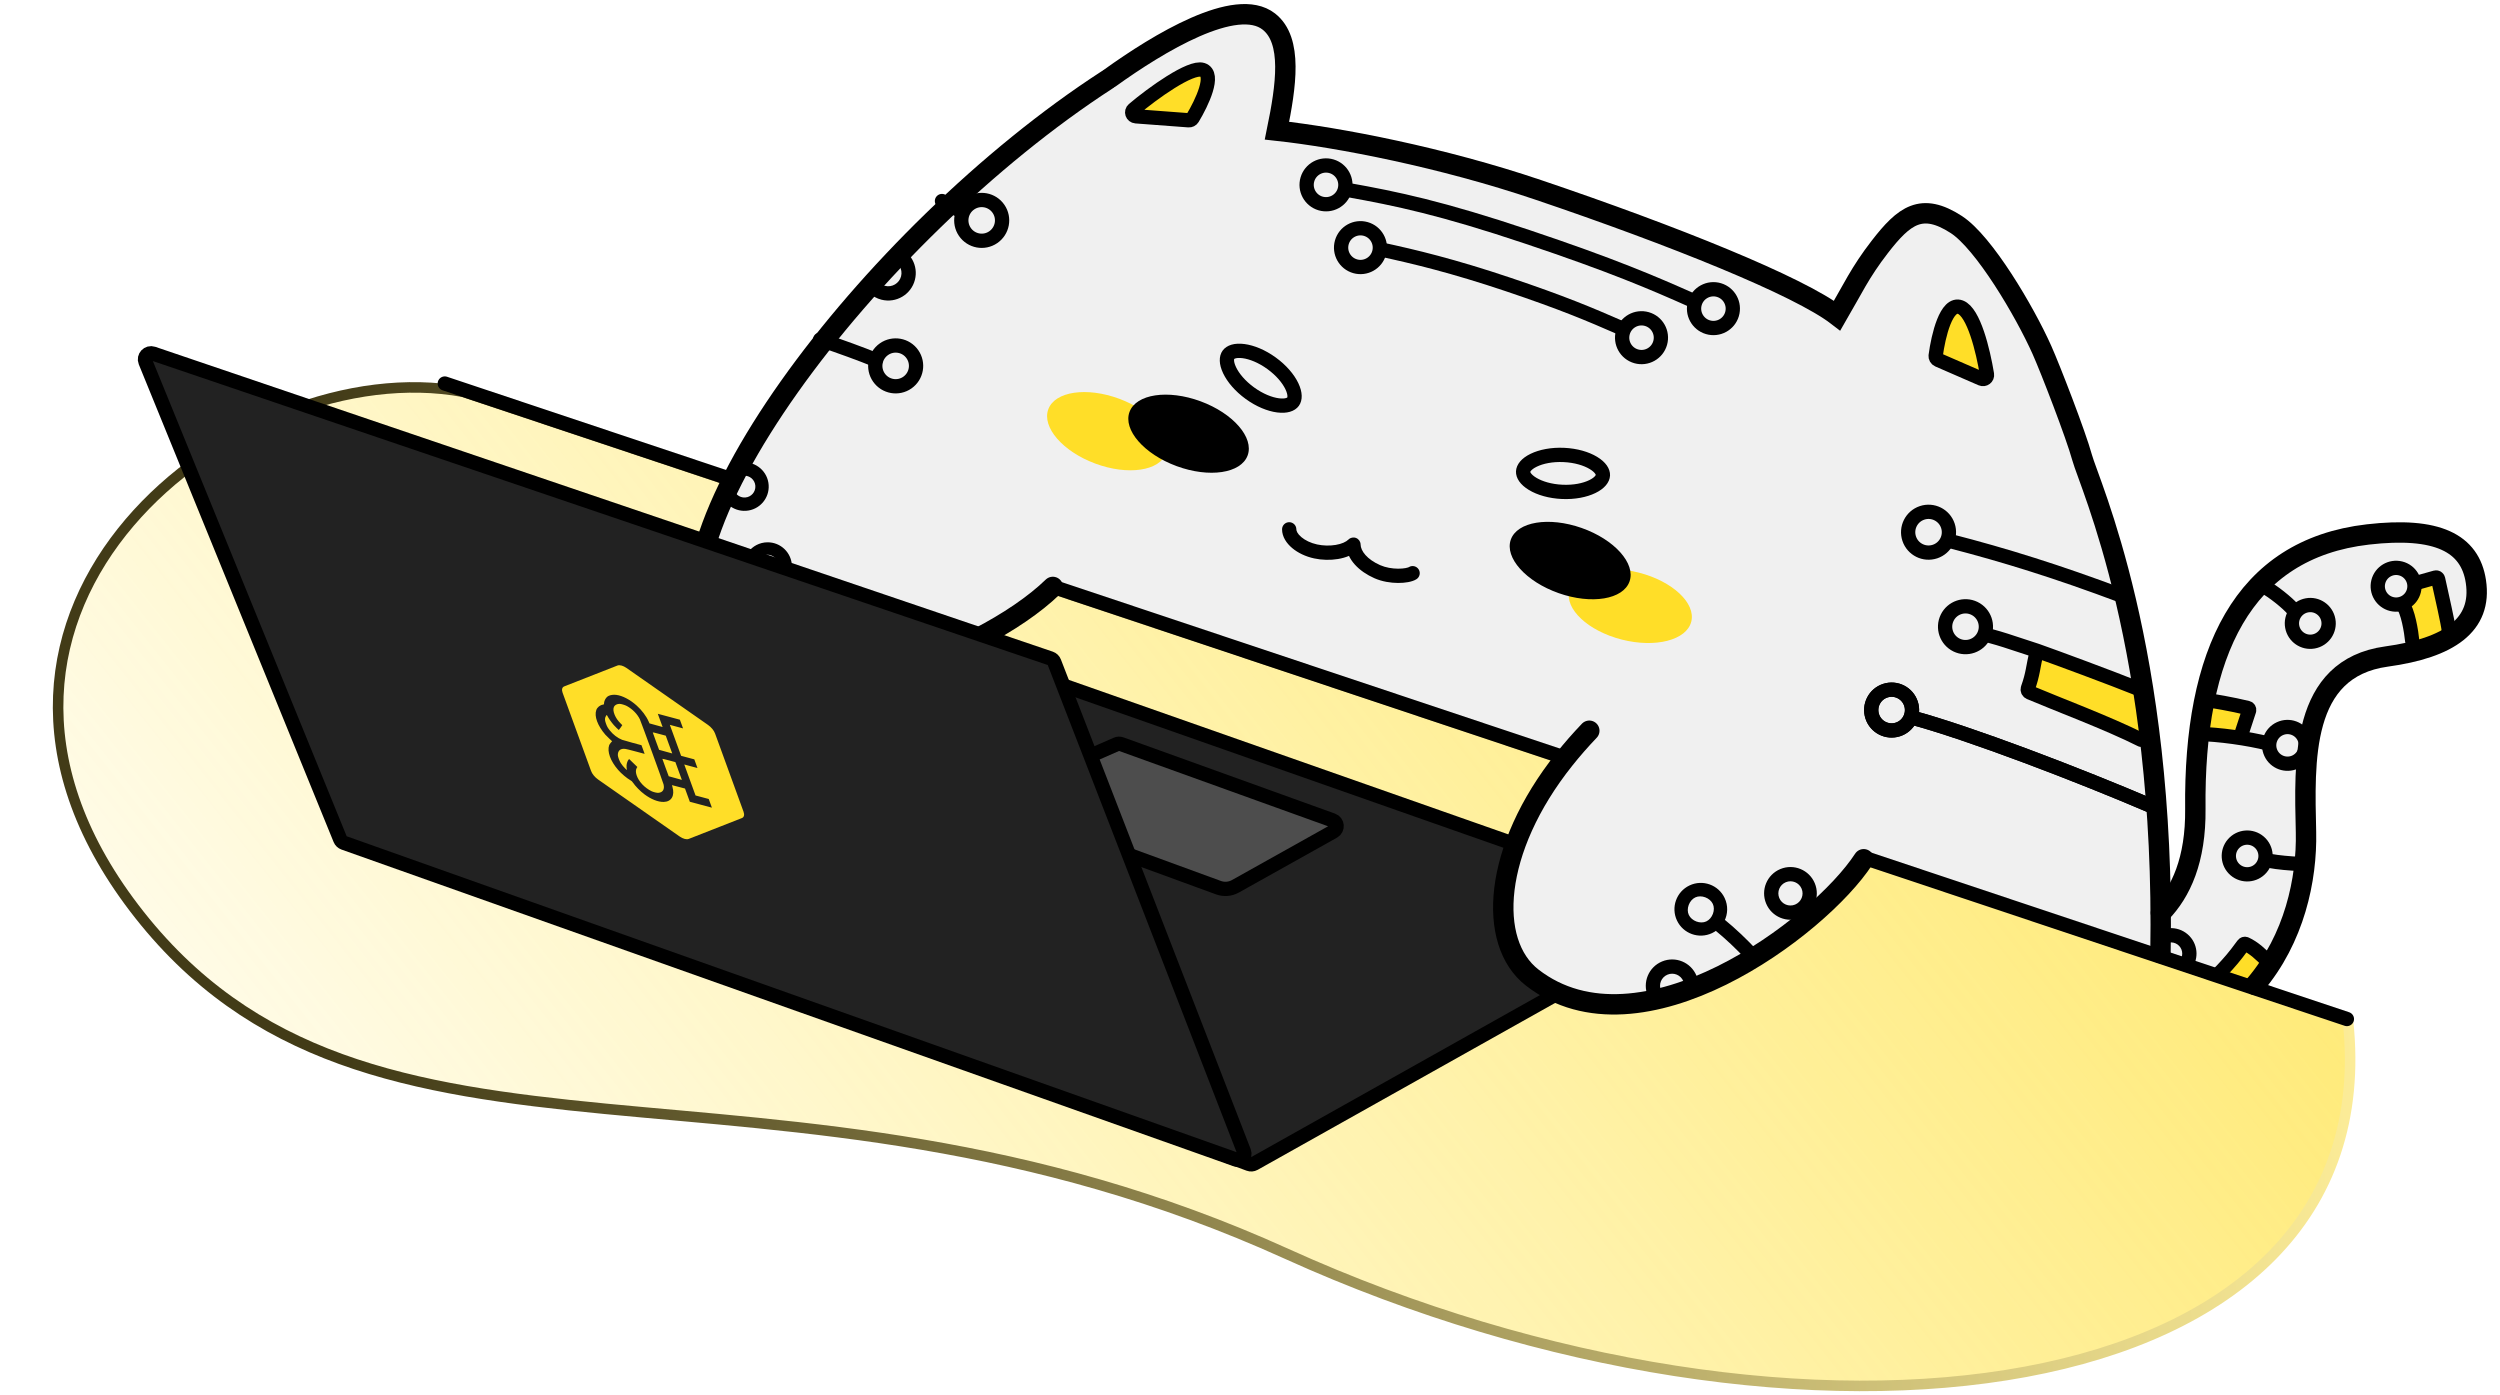 <svg width="561" height="313" viewBox="0 0 561 313" fill="none" xmlns="http://www.w3.org/2000/svg">
<path d="M30.084 203.736C-20.806 136.918 53.687 78.542 103.961 87.929L526.894 229.104C536.297 317.071 404.031 333.655 288.703 281.35C173.283 229.002 82.697 272.815 30.084 203.736Z" fill="url(#paint0_linear_132_746)" stroke="url(#paint1_linear_132_746)" stroke-width="2.363" stroke-linecap="round"/>
<path d="M281.439 261.112L379.855 205.895C380.885 205.317 380.753 203.794 379.638 203.402L185.961 135.321C185.628 135.204 185.264 135.22 184.942 135.364L78.091 183.389C76.972 183.893 77.025 185.5 78.175 185.929L280.288 261.201C280.666 261.342 281.087 261.309 281.439 261.112Z" fill="#222222" stroke="black" stroke-width="3.204" stroke-linecap="round"/>
<path d="M249.985 16.582C227.83 29.033 174.021 88.265 165.019 107.796L484.528 214.68C484.539 150.057 466.973 107.988 467.188 102.181C467.371 97.238 461.327 89.111 460.146 83.794C453.648 69.027 448.651 57.809 442.425 53.781C434.643 48.746 433.947 44.398 423.19 53.781C414.584 61.288 415.713 71.023 412.661 71.405C397.647 59.869 332.557 34.767 286.094 29.521C289.473 13.621 291.402 0.031 275.261 4.642C271.126 5.824 276.023 -0.89 249.985 16.582Z" fill="#F0F0F0"/>
<path d="M484.07 204.839L485.172 214.017L506.958 221.089L515.655 206.212L518.63 165.473L525.497 151.282L555.25 140.067L553.191 122.673L532.82 119.011L509.017 127.479L495.743 150.825L491.394 194.082L484.07 204.839Z" fill="#F0F0F0"/>
<path d="M503.754 211.934L496.429 219.029L504.669 221.089L509.45 215.643L503.754 211.934Z" fill="#FFDE28"/>
<rect width="10.259" height="7.38" transform="matrix(-0.976 -0.218 -0.218 0.976 504.295 158.468)" fill="#FFDE28"/>
<path d="M546.553 129.768L549.859 143.051L541.623 144.9L540.861 132.202L546.553 129.768Z" fill="#FFDE28"/>
<circle cx="5.722" cy="5.722" r="4.12" transform="matrix(-0.97 -0.243 -0.243 0.97 544.628 127.39)" stroke="black" stroke-width="3.204"/>
<path d="M541.289 143.729C541.117 141.904 540.343 136.936 539.072 135.642" stroke="black" stroke-width="3.204" stroke-linecap="round"/>
<path d="M542.575 130.714L546.538 129.598C546.794 129.526 547.056 129.684 547.111 129.944C547.887 133.602 549.396 139.922 549.528 141.669" stroke="black" stroke-width="3.204" stroke-linecap="round"/>
<path d="M484.906 204.839C489.393 200.215 492.757 192.965 492.635 181.522C492.264 146.646 503.195 123.19 531.353 119.932C546.907 118.133 554.288 121.832 555.589 130.494C557.058 140.273 549.589 145.397 535.531 147.325C516.139 149.985 517.117 170.892 517.465 186.746C517.696 197.271 514.876 210.65 506.041 221.019" stroke="black" stroke-width="4.577" stroke-linecap="round"/>
<circle cx="5.722" cy="5.722" r="4.12" transform="matrix(-0.984 0.179 0.179 0.984 523.032 133.236)" stroke="black" stroke-width="3.204"/>
<circle cx="5.722" cy="5.722" r="4.12" transform="matrix(-0.908 0.418 0.418 0.908 516.124 159.671)" stroke="black" stroke-width="3.204"/>
<circle cx="5.722" cy="5.722" r="4.12" transform="matrix(0.654 -0.757 -0.757 -0.654 504.859 200.152)" stroke="black" stroke-width="3.204"/>
<path d="M514.595 136.799C513.448 135.369 509.789 132.46 508.023 131.62" stroke="black" stroke-width="3.204" stroke-linecap="round"/>
<path d="M509.017 166.846C504.44 165.701 498.031 164.786 493.082 164.681" stroke="black" stroke-width="3.204" stroke-linecap="round"/>
<path d="M503.087 164.346L504.695 159.452C504.778 159.2 504.63 158.93 504.372 158.867C500.905 158.023 496.425 157.243 494.687 157.036" stroke="black" stroke-width="3.204" stroke-linecap="round"/>
<path d="M509.14 215.968C507.348 214.153 505.732 212.651 503.936 211.839C503.743 211.751 503.518 211.818 503.394 211.99C502.841 212.756 501.281 214.872 499.814 216.46C498.862 217.489 498.433 217.999 497.574 218.8" stroke="black" stroke-width="3.204" stroke-linecap="round"/>
<path d="M509.807 193.259C510.618 193.436 514.13 193.845 516.341 193.853" stroke="black" stroke-width="3.204" stroke-linecap="round"/>
<path fill-rule="evenodd" clip-rule="evenodd" d="M488.999 215.73L491.475 217.77C493.4 215.584 493.384 212.252 491.352 210.082C489.192 207.776 485.571 207.657 483.264 209.818C483.037 210.03 482.832 210.257 482.647 210.495L485.123 212.535C485.219 212.401 485.33 212.273 485.455 212.156C486.469 211.206 488.063 211.258 489.013 212.273C489.931 213.252 489.914 214.77 488.999 215.73Z" fill="black"/>
<path d="M458.182 146.933L480.23 155.679L482.173 167.026L454.763 155.742L458.182 146.933Z" fill="#FFDE28"/>
<circle cx="6.18" cy="6.18" r="4.577" transform="matrix(-0.899 -0.438 -0.438 0.899 449.321 137.785)" stroke="black" stroke-width="3.204"/>
<circle cx="6.18" cy="6.18" r="4.577" transform="matrix(-0.951 0.308 0.308 0.951 428.454 151.557)" stroke="black" stroke-width="3.204"/>
<circle cx="6.18" cy="6.18" r="4.577" transform="matrix(-0.951 0.308 0.308 0.951 428.454 151.557)" stroke="black" stroke-width="3.204"/>
<circle cx="6.18" cy="6.18" r="4.577" transform="matrix(-0.948 0.317 0.317 0.948 436.665 111.61)" stroke="black" stroke-width="3.204"/>
<path d="M428.828 160.965C441.802 164.427 466.646 173.952 483.155 181.036" stroke="black" stroke-width="3.204" stroke-linecap="round"/>
<path d="M428.828 160.964C441.802 164.427 466.646 173.952 483.155 181.036" stroke="black" stroke-width="3.204" stroke-linecap="round"/>
<path d="M437.454 121.381C450.019 124.614 461.861 128.33 476.06 133.659" stroke="black" stroke-width="3.204" stroke-linecap="round"/>
<path d="M446.033 142.547C450.5 143.795 448.595 143.271 457.063 146.018M457.063 146.018C456.154 149.964 456.227 151.172 455.061 154.46C454.931 154.827 455.101 155.235 455.46 155.388C461.37 157.899 473.049 162.272 480.456 166.003M457.063 146.018C461.791 147.697 473.115 151.872 480.456 154.81" stroke="black" stroke-width="3.204" stroke-linecap="round"/>
<path d="M439.919 68.932C436.77 67.738 434.965 75.299 434.366 79.807C434.313 80.211 434.538 80.596 434.912 80.759L444.611 84.98C445.274 85.269 445.994 84.723 445.877 84.009C444.992 78.636 442.907 70.064 439.919 68.932Z" fill="#FFDE28" stroke="black" stroke-width="3.204"/>
<path d="M249.07 17.498C260.002 9.638 277.397 -0.89 284.721 4.832C290.132 9.059 288.611 19.251 286.552 29.321C300.466 30.847 323.629 35.316 345.144 42.596C375.584 52.895 403.638 64.203 412.258 70.826C415.637 65.026 417.403 61.114 421.817 55.413C427.31 48.318 431.201 45.342 438.982 50.377C445.208 54.406 454.317 69.832 458.208 78.529C460.088 82.731 465.833 97.57 467.234 102.697C468.811 108.465 485.982 145.609 484.811 213.873" stroke="black" stroke-width="4.577" stroke-linecap="round"/>
<path d="M99.811 86.064L526.641 228.666" stroke="black" stroke-width="3.204" stroke-linecap="round"/>
<path d="M299.037 184.081L251.575 166.978C251.244 166.858 250.88 166.871 250.558 167.012L224.052 178.626C222.918 179.123 222.968 180.748 224.131 181.173L273.418 199.19C274.67 199.648 276.06 199.537 277.223 198.886L299.242 186.572C300.27 185.997 300.145 184.48 299.037 184.081Z" fill="#4D4D4D" stroke="black" stroke-width="3.204"/>
<path d="M353.612 165.58L421.588 181.036L417.751 194.876L403.332 208.608L369.23 226.232L344.511 220.51L336.501 204.718L341.994 181.143L347.661 175.772L353.612 165.58Z" fill="#F0F0F0"/>
<path d="M164.158 106.072H237.398L236.199 132.514L213.137 144.981L180.637 155.052L157.978 146.126L157.52 125.527L158.611 120.613L164.158 106.072Z" fill="#F0F0F0"/>
<path fill-rule="evenodd" clip-rule="evenodd" d="M193.534 63.434C194.221 65.257 195.755 66.727 197.784 67.247C201.09 68.095 204.458 66.103 205.306 62.797C206.119 59.628 204.322 56.403 201.261 55.394L198.313 58.461C198.855 58.266 199.459 58.225 200.059 58.379C201.651 58.788 202.61 60.409 202.202 62.001C201.794 63.593 200.172 64.552 198.581 64.143C196.989 63.735 196.03 62.114 196.438 60.522C196.452 60.469 196.466 60.417 196.482 60.366L193.534 63.434Z" fill="black"/>
<circle cx="200.988" cy="82.105" r="4.577" transform="rotate(54.965 200.988 82.105)" stroke="black" stroke-width="3.204"/>
<circle cx="220.293" cy="49.455" r="4.577" transform="rotate(55.652 220.293 49.455)" stroke="black" stroke-width="3.204"/>
<path d="M196.54 80.786C193.104 79.385 188.807 77.824 184.028 76.206" stroke="black" stroke-width="3.204" stroke-linecap="round"/>
<path d="M214.999 47.037C213.874 46.422 212.664 45.779 211.379 45.112" stroke="black" stroke-width="3.204" stroke-linecap="round"/>
<path d="M248.383 17.956C195.056 52.516 141.023 123.925 160.267 147.27C174.228 164.207 220.003 147.499 236.253 131.706" stroke="black" stroke-width="4.577" stroke-linecap="round"/>
<path fill-rule="evenodd" clip-rule="evenodd" d="M172.348 132.187C169.558 132.232 167.259 130.006 167.214 127.216C167.208 126.838 167.244 126.469 167.317 126.113C164.333 124.747 161.224 123.638 158.113 122.738L158.755 120.619C161.94 121.542 165.141 122.683 168.228 124.097C169.134 122.895 170.564 122.108 172.185 122.082C174.975 122.037 177.274 124.263 177.319 127.053C177.364 129.843 175.138 132.142 172.348 132.187ZM162.814 106.45L163.103 106.261L162.038 109.778C162.345 112.437 164.688 114.414 167.388 114.237C170.173 114.054 172.282 111.648 172.099 108.863C171.916 106.078 169.51 103.969 166.726 104.152C165.07 104.261 163.652 105.156 162.814 106.45ZM172.317 130.211C170.749 130.236 169.201 128.791 169.176 127.223C169.151 125.655 170.596 124.108 172.164 124.083C173.732 124.057 175.279 125.503 175.305 127.071C175.33 128.639 173.885 130.186 172.317 130.211ZM161.106 144.394C158.321 144.577 155.915 142.468 155.732 139.684C155.549 136.899 157.658 134.493 160.443 134.31C163.228 134.127 165.633 136.236 165.816 139.021C165.999 141.805 163.89 144.211 161.106 144.394ZM160.961 142.186C159.396 142.288 158.044 141.103 157.941 139.538C157.838 137.974 159.023 136.622 160.588 136.519C162.153 136.416 163.505 137.601 163.608 139.166C163.711 140.731 162.525 142.083 160.961 142.186ZM167.243 112.028C165.678 112.131 164.326 110.946 164.224 109.381C164.121 107.816 165.306 106.464 166.871 106.361C168.436 106.258 169.788 107.443 169.89 109.008C169.993 110.573 168.808 111.925 167.243 112.028Z" fill="black"/>
<path d="M167.214 127.216L167.603 127.21L167.603 127.21L167.214 127.216ZM172.348 132.187L172.354 132.576L172.354 132.576L172.348 132.187ZM167.317 126.113L167.479 125.76L167.76 125.889L167.698 126.192L167.317 126.113ZM158.113 122.738L158.005 123.111L157.627 123.002L157.741 122.625L158.113 122.738ZM158.755 120.619L158.383 120.506L158.494 120.138L158.863 120.245L158.755 120.619ZM168.228 124.097L168.539 124.331L168.351 124.581L168.066 124.45L168.228 124.097ZM172.185 122.082L172.179 121.693L172.185 122.082ZM177.319 127.053L177.708 127.047L177.708 127.047L177.319 127.053ZM162.814 106.45L163.027 106.775L162.488 106.238L162.814 106.45ZM163.103 106.261L162.89 105.935L163.786 105.348L163.475 106.373L163.103 106.261ZM162.038 109.778L161.651 109.823L161.642 109.742L161.665 109.665L162.038 109.778ZM167.388 114.237L167.363 113.848L167.388 114.237ZM172.099 108.863L171.711 108.889L172.099 108.863ZM166.726 104.152L166.751 104.541L166.726 104.152ZM169.176 127.223L169.565 127.217L169.565 127.217L169.176 127.223ZM172.317 130.211L172.323 130.6L172.323 130.6L172.317 130.211ZM172.164 124.083L172.17 124.472L172.17 124.472L172.164 124.083ZM175.305 127.071L174.916 127.077L175.305 127.071ZM155.732 139.684L155.344 139.709L155.344 139.709L155.732 139.684ZM161.106 144.394L161.131 144.782L161.106 144.394ZM165.816 139.021L166.205 138.995L166.205 138.995L165.816 139.021ZM160.961 142.186L160.935 141.797L160.935 141.797L160.961 142.186ZM160.588 136.519L160.614 136.907L160.614 136.907L160.588 136.519ZM163.608 139.166L163.996 139.14L163.996 139.14L163.608 139.166ZM167.243 112.028L167.218 111.64L167.243 112.028ZM166.871 106.361L166.896 106.749L166.896 106.749L166.871 106.361ZM169.89 109.008L170.279 108.983L169.89 109.008ZM167.603 127.21C167.645 129.785 169.766 131.839 172.342 131.798L172.354 132.576C169.349 132.624 166.874 130.227 166.825 127.222L167.603 127.21ZM167.698 126.192C167.63 126.52 167.598 126.86 167.603 127.21L166.825 127.222C166.819 126.816 166.857 126.418 166.936 126.035L167.698 126.192ZM158.222 122.364C161.347 123.268 164.475 124.384 167.479 125.76L167.155 126.467C164.191 125.11 161.101 124.007 158.005 123.111L158.222 122.364ZM159.127 120.732L158.486 122.85L157.741 122.625L158.383 120.506L159.127 120.732ZM168.066 124.45C165 123.046 161.817 121.911 158.647 120.993L158.863 120.245C162.063 121.173 165.283 122.32 168.39 123.743L168.066 124.45ZM172.191 122.471C170.695 122.495 169.375 123.221 168.539 124.331L167.918 123.862C168.892 122.569 170.433 121.721 172.179 121.693L172.191 122.471ZM176.93 127.059C176.888 124.484 174.767 122.43 172.191 122.471L172.179 121.693C175.184 121.645 177.659 124.042 177.708 127.047L176.93 127.059ZM172.342 131.798C174.917 131.756 176.971 129.635 176.93 127.059L177.708 127.047C177.756 130.052 175.359 132.527 172.354 132.576L172.342 131.798ZM162.601 106.124L162.89 105.935L163.316 106.586L163.027 106.775L162.601 106.124ZM163.475 106.373L162.41 109.891L161.665 109.665L162.73 106.148L163.475 106.373ZM162.424 109.733C162.707 112.187 164.871 114.012 167.363 113.848L167.414 114.625C164.506 114.816 161.982 112.686 161.651 109.823L162.424 109.733ZM167.363 113.848C169.933 113.679 171.88 111.459 171.711 108.889L172.487 108.838C172.684 111.837 170.413 114.428 167.414 114.625L167.363 113.848ZM171.711 108.889C171.542 106.318 169.321 104.372 166.751 104.541L166.7 103.764C169.699 103.567 172.29 105.839 172.487 108.838L171.711 108.889ZM166.751 104.541C165.223 104.641 163.915 105.467 163.141 106.661L162.488 106.238C163.39 104.846 164.916 103.881 166.7 103.764L166.751 104.541ZM169.565 127.217C169.576 127.875 169.909 128.534 170.435 129.032C170.961 129.529 171.646 129.833 172.31 129.822L172.323 130.6C171.419 130.615 170.546 130.208 169.901 129.597C169.255 128.987 168.802 128.139 168.787 127.229L169.565 127.217ZM172.17 124.472C171.512 124.482 170.853 124.815 170.355 125.342C169.858 125.868 169.555 126.552 169.565 127.217L168.787 127.229C168.773 126.326 169.179 125.453 169.79 124.807C170.401 124.161 171.249 123.708 172.158 123.694L172.17 124.472ZM174.916 127.077C174.905 126.418 174.572 125.759 174.046 125.262C173.519 124.764 172.835 124.461 172.17 124.472L172.158 123.694C173.061 123.679 173.935 124.086 174.58 124.696C175.226 125.307 175.679 126.155 175.694 127.064L174.916 127.077ZM172.31 129.822C172.969 129.811 173.628 129.478 174.125 128.952C174.623 128.426 174.926 127.741 174.916 127.077L175.694 127.064C175.708 127.968 175.301 128.841 174.691 129.487C174.08 130.132 173.232 130.585 172.323 130.6L172.31 129.822ZM156.121 139.658C156.29 142.228 158.51 144.175 161.08 144.006L161.131 144.782C158.132 144.98 155.541 142.708 155.344 139.709L156.121 139.658ZM160.468 134.698C157.898 134.867 155.952 137.088 156.121 139.658L155.344 139.709C155.147 136.71 157.418 134.119 160.417 133.922L160.468 134.698ZM165.428 139.046C165.259 136.476 163.039 134.529 160.468 134.698L160.417 133.922C163.417 133.725 166.008 135.996 166.205 138.995L165.428 139.046ZM161.08 144.006C163.65 143.837 165.597 141.617 165.428 139.046L166.205 138.995C166.402 141.994 164.13 144.585 161.131 144.782L161.08 144.006ZM158.329 139.513C158.418 140.863 159.585 141.886 160.935 141.797L160.986 142.574C159.207 142.691 157.67 141.343 157.553 139.564L158.329 139.513ZM160.614 136.907C159.263 136.996 158.24 138.162 158.329 139.513L157.553 139.564C157.436 137.785 158.783 136.247 160.563 136.131L160.614 136.907ZM163.22 139.191C163.131 137.841 161.964 136.818 160.614 136.907L160.563 136.131C162.342 136.014 163.879 137.361 163.996 139.14L163.22 139.191ZM160.935 141.797C162.286 141.709 163.308 140.542 163.22 139.191L163.996 139.14C164.113 140.92 162.765 142.457 160.986 142.574L160.935 141.797ZM164.612 109.355C164.701 110.706 165.867 111.728 167.218 111.64L167.269 112.416C165.489 112.533 163.952 111.186 163.835 109.406L164.612 109.355ZM166.896 106.749C165.546 106.838 164.523 108.005 164.612 109.355L163.835 109.406C163.718 107.627 165.066 106.09 166.845 105.973L166.896 106.749ZM169.502 109.034C169.413 107.683 168.247 106.661 166.896 106.749L166.845 105.973C168.625 105.856 170.162 107.203 170.279 108.983L169.502 109.034ZM167.218 111.64C168.568 111.551 169.591 110.384 169.502 109.034L170.279 108.983C170.396 110.762 169.048 112.299 167.269 112.416L167.218 111.64Z" fill="black"/>
<path d="M418.209 192.816C408.239 208.133 368.085 238.2 343.824 219.365C333.699 211.505 334.922 190.606 351.038 170.386C352.772 168.211 354.641 166.067 356.641 163.978" stroke="black" stroke-width="4.577" stroke-linecap="round"/>
<ellipse cx="248.478" cy="96.758" rx="7.754" ry="14.124" transform="rotate(-69.596 248.478 96.758)" fill="#FFDE28"/>
<ellipse cx="365.835" cy="136.007" rx="7.754" ry="14.124" transform="rotate(-75.65 365.835 136.007)" fill="#FFDE28"/>
<ellipse cx="266.715" cy="97.322" rx="7.754" ry="14.124" transform="rotate(-69.762 266.715 97.322)" fill="black"/>
<ellipse cx="352.345" cy="125.79" rx="7.754" ry="14.124" transform="rotate(109.388 352.345 125.79)" fill="black"/>
<path d="M236.568 148.554L279.155 258.432C279.579 259.527 278.522 260.615 277.415 260.222L77.161 189.131C76.792 189 76.497 188.718 76.349 188.355L32.63 81.165C32.185 80.075 33.228 78.968 34.343 79.346L235.729 147.75C236.114 147.881 236.421 148.175 236.568 148.554Z" fill="#222222" stroke="black" stroke-width="3.204" stroke-linecap="round"/>
<path d="M309.764 55.959C317.356 57.594 326.119 59.7 338.397 63.828C350.674 67.956 356.689 70.513 363.548 73.506" stroke="black" stroke-width="3.204" stroke-linecap="round"/>
<circle cx="305.292" cy="55.567" r="4.349" transform="rotate(15.753 305.292 55.567)" stroke="black" stroke-width="3.204"/>
<circle cx="368.357" cy="75.777" r="4.349" transform="rotate(15.753 368.357 75.777)" stroke="black" stroke-width="3.204"/>
<path d="M302.392 42.625C313.492 44.606 323.542 46.719 342.703 53.142C361.864 59.564 370.98 63.5 379.591 67.332" stroke="black" stroke-width="3.204" stroke-linecap="round"/>
<circle cx="384.495" cy="69.258" r="4.349" transform="rotate(16.609 384.495 69.258)" stroke="black" stroke-width="3.204"/>
<circle cx="297.557" cy="41.483" r="4.349" transform="rotate(16.609 297.557 41.483)" stroke="black" stroke-width="3.204"/>
<path d="M290.163 90.138C289.738 90.724 288.69 91.212 286.776 90.963C284.931 90.723 282.663 89.818 280.476 88.232C278.288 86.645 276.725 84.77 275.924 83.09C275.093 81.348 275.232 80.2 275.657 79.614C276.082 79.028 277.13 78.54 279.044 78.789C280.889 79.029 283.157 79.934 285.344 81.521C287.531 83.108 289.095 84.983 289.896 86.662C290.727 88.405 290.588 89.552 290.163 90.138Z" stroke="black" stroke-width="3.204"/>
<path d="M341.788 105.826C341.755 106.549 342.271 107.584 343.923 108.583C345.515 109.545 347.852 110.251 350.552 110.374C353.251 110.497 355.643 110.006 357.316 109.192C359.052 108.347 359.659 107.363 359.692 106.64C359.725 105.917 359.209 104.882 357.557 103.883C355.965 102.921 353.628 102.215 350.928 102.092C348.229 101.969 345.837 102.461 344.164 103.275C342.428 104.119 341.821 105.103 341.788 105.826Z" stroke="black" stroke-width="3.204"/>
<path d="M290.9 118.782C290.9 117.897 290.182 117.179 289.298 117.179C288.413 117.179 287.695 117.897 287.695 118.782L290.9 118.782ZM303.717 122.215L305.318 122.186C305.307 121.546 304.915 120.973 304.322 120.731C303.729 120.489 303.048 120.624 302.592 121.074L303.717 122.215ZM317.84 129.982C318.591 129.513 318.819 128.525 318.35 127.774C317.882 127.024 316.893 126.796 316.143 127.265L317.84 129.982ZM295.224 123.74L294.884 125.306L295.224 123.74ZM309.059 128.285L308.411 129.75L309.059 128.285ZM287.695 118.782C287.695 120.474 288.719 121.938 289.966 122.985C291.247 124.062 292.974 124.891 294.884 125.306L295.564 122.175C294.102 121.857 292.865 121.236 292.027 120.532C291.153 119.798 290.9 119.149 290.9 118.782L287.695 118.782ZM294.884 125.306C296.617 125.682 298.515 125.73 300.241 125.443C301.935 125.162 303.655 124.525 304.841 123.356L302.592 121.074C302.06 121.598 301.071 122.057 299.716 122.282C298.394 122.502 296.904 122.466 295.564 122.175L294.884 125.306ZM302.115 122.244C302.175 125.579 305.053 128.266 308.411 129.75L309.706 126.82C306.748 125.512 305.344 123.628 305.318 122.186L302.115 122.244ZM308.411 129.75C310.153 130.52 312.082 130.807 313.711 130.816C314.532 130.821 315.31 130.755 315.986 130.63C316.626 130.511 317.307 130.315 317.84 129.982L316.143 127.265C316.146 127.262 316.133 127.271 316.096 127.287C316.06 127.303 316.01 127.323 315.943 127.345C315.808 127.39 315.627 127.437 315.402 127.479C314.951 127.563 314.377 127.616 313.729 127.612C312.42 127.605 310.949 127.369 309.706 126.82L308.411 129.75Z" fill="black"/>
<path fill-rule="evenodd" clip-rule="evenodd" d="M376.665 206.4C377.969 209.159 381.264 210.338 384.023 209.034C384.397 208.857 384.741 208.644 385.055 208.4C387.527 210.414 389.847 212.622 392.007 214.924L394.01 213.522C391.723 211.065 389.248 208.694 386.593 206.531C387.334 205.062 387.414 203.279 386.657 201.676C385.352 198.917 382.058 197.737 379.299 199.042C376.539 200.347 375.36 203.641 376.665 206.4ZM380.648 220.131C380.579 219.786 380.475 219.443 380.336 219.106C379.169 216.285 375.937 214.945 373.117 216.111C370.297 217.277 368.956 220.509 370.122 223.33C370.189 223.49 370.262 223.646 370.341 223.797L372.665 222.971C372.546 222.796 372.443 222.607 372.359 222.405C371.704 220.82 372.457 219.003 374.042 218.348C375.627 217.693 377.443 218.446 378.099 220.031C378.224 220.335 378.298 220.647 378.324 220.958L380.648 220.131ZM378.618 205.476C379.351 207.026 381.517 207.846 383.068 207.112C384.618 206.379 385.437 204.214 384.704 202.663C383.971 201.113 381.805 200.293 380.255 201.026C378.704 201.759 377.885 203.925 378.618 205.476ZM396.672 202.589C397.839 205.41 401.07 206.751 403.891 205.584C406.711 204.418 408.052 201.186 406.886 198.366C405.719 195.545 402.487 194.204 399.667 195.371C396.847 196.537 395.506 199.769 396.672 202.589ZM398.909 201.664C399.565 203.249 401.381 204.003 402.966 203.347C404.551 202.692 405.304 200.876 404.649 199.291C403.993 197.706 402.177 196.952 400.592 197.608C399.007 198.263 398.254 200.079 398.909 201.664Z" fill="black"/>
<path d="M384.023 209.034L384.189 209.386L384.023 209.034ZM376.665 206.4L376.313 206.566L376.313 206.566L376.665 206.4ZM385.055 208.4L385.301 208.099L385.061 207.903L384.816 208.093L385.055 208.4ZM392.007 214.924L391.723 215.19L391.954 215.436L392.23 215.243L392.007 214.924ZM394.01 213.522L394.233 213.841L394.599 213.584L394.295 213.257L394.01 213.522ZM386.593 206.531L386.245 206.356L386.105 206.635L386.347 206.833L386.593 206.531ZM386.657 201.676L387.008 201.51L387.008 201.51L386.657 201.676ZM379.299 199.042L379.132 198.69L379.132 198.69L379.299 199.042ZM380.336 219.106L380.695 218.957L380.336 219.106ZM380.648 220.131L380.779 220.498L381.096 220.385L381.03 220.054L380.648 220.131ZM373.117 216.111L372.968 215.752L373.117 216.111ZM370.122 223.33L370.482 223.181L370.482 223.181L370.122 223.33ZM370.341 223.797L369.997 223.978L370.154 224.277L370.472 224.164L370.341 223.797ZM372.665 222.971L372.795 223.337L373.271 223.168L372.986 222.751L372.665 222.971ZM372.359 222.405L372.719 222.256L372.719 222.256L372.359 222.405ZM374.042 218.348L374.191 218.708L374.042 218.348ZM378.099 220.031L377.739 220.18L378.099 220.031ZM378.324 220.958L377.937 220.99L377.979 221.493L378.455 221.324L378.324 220.958ZM383.068 207.112L383.234 207.464L383.068 207.112ZM378.618 205.476L378.266 205.642L378.266 205.642L378.618 205.476ZM384.704 202.663L385.056 202.497L384.704 202.663ZM380.255 201.026L380.421 201.378L380.255 201.026ZM403.891 205.584L403.742 205.225L403.891 205.584ZM396.672 202.589L396.313 202.738L396.672 202.589ZM406.886 198.366L406.526 198.514L406.526 198.514L406.886 198.366ZM399.667 195.371L399.518 195.011L399.667 195.371ZM402.966 203.347L402.817 202.988L402.966 203.347ZM398.909 201.664L399.269 201.516L399.269 201.516L398.909 201.664ZM404.649 199.291L404.289 199.439L404.289 199.439L404.649 199.291ZM400.592 197.608L400.443 197.248L400.592 197.608ZM383.857 208.682C381.292 209.895 378.229 208.799 377.017 206.234L376.313 206.566C377.709 209.52 381.236 210.782 384.189 209.386L383.857 208.682ZM384.816 208.093C384.525 208.319 384.204 208.518 383.857 208.682L384.189 209.386C384.589 209.197 384.958 208.969 385.294 208.708L384.816 208.093ZM392.291 214.658C390.121 212.345 387.788 210.124 385.301 208.099L384.809 208.702C387.265 210.703 389.573 212.899 391.723 215.19L392.291 214.658ZM393.787 213.203L391.784 214.605L392.23 215.243L394.233 213.841L393.787 213.203ZM386.347 206.833C388.986 208.983 391.449 211.341 393.725 213.787L394.295 213.257C391.998 210.789 389.51 208.406 386.839 206.229L386.347 206.833ZM386.305 201.842C387.009 203.332 386.935 204.989 386.245 206.356L386.94 206.706C387.733 205.135 387.82 203.225 387.008 201.51L386.305 201.842ZM379.465 199.394C382.03 198.181 385.092 199.277 386.305 201.842L387.008 201.51C385.612 198.556 382.086 197.294 379.132 198.69L379.465 199.394ZM377.017 206.234C375.804 203.669 376.9 200.606 379.465 199.394L379.132 198.69C376.179 200.087 374.917 203.613 376.313 206.566L377.017 206.234ZM379.976 219.255C380.106 219.569 380.202 219.888 380.267 220.208L381.03 220.054C380.955 219.685 380.844 219.318 380.695 218.957L379.976 219.255ZM373.266 216.471C375.888 215.386 378.892 216.633 379.976 219.255L380.695 218.957C379.447 215.938 375.987 214.503 372.968 215.752L373.266 216.471ZM370.482 223.181C369.398 220.559 370.644 217.555 373.266 216.471L372.968 215.752C369.949 217 368.514 220.459 369.763 223.478L370.482 223.181ZM370.686 223.616C370.612 223.476 370.544 223.331 370.482 223.181L369.763 223.478C369.834 223.65 369.912 223.817 369.997 223.978L370.686 223.616ZM372.534 222.604L370.211 223.431L370.472 224.164L372.795 223.337L372.534 222.604ZM372.986 222.751C372.882 222.599 372.792 222.434 372.719 222.256L372 222.553C372.094 222.781 372.209 222.994 372.343 223.19L372.986 222.751ZM372.719 222.256C372.145 220.87 372.805 219.281 374.191 218.708L373.894 217.988C372.11 218.726 371.262 220.77 372 222.553L372.719 222.256ZM374.191 218.708C375.577 218.134 377.166 218.793 377.739 220.18L378.458 219.882C377.721 218.099 375.677 217.251 373.894 217.988L374.191 218.708ZM377.739 220.18C377.849 220.446 377.914 220.719 377.937 220.99L378.712 220.925C378.683 220.575 378.599 220.223 378.458 219.882L377.739 220.18ZM380.518 219.764L378.194 220.591L378.455 221.324L380.779 220.498L380.518 219.764ZM382.901 206.761C382.239 207.074 381.422 207.064 380.672 206.786C379.922 206.507 379.285 205.977 378.97 205.309L378.266 205.642C378.684 206.525 379.497 207.18 380.401 207.515C381.305 207.851 382.345 207.884 383.234 207.464L382.901 206.761ZM384.353 202.829C384.665 203.491 384.656 204.309 384.378 205.059C384.099 205.809 383.569 206.445 382.901 206.761L383.234 207.464C384.117 207.047 384.771 206.234 385.107 205.33C385.443 204.426 385.476 203.385 385.056 202.497L384.353 202.829ZM380.421 201.378C381.083 201.065 381.901 201.075 382.651 201.353C383.401 201.631 384.037 202.162 384.353 202.829L385.056 202.497C384.638 201.613 383.826 200.959 382.922 200.624C382.018 200.288 380.977 200.254 380.089 200.675L380.421 201.378ZM378.97 205.309C378.657 204.647 378.667 203.83 378.945 203.08C379.223 202.33 379.754 201.694 380.421 201.378L380.089 200.675C379.205 201.092 378.551 201.905 378.215 202.809C377.88 203.713 377.846 204.753 378.266 205.642L378.97 205.309ZM403.742 205.225C401.12 206.309 398.116 205.063 397.032 202.441L396.313 202.738C397.561 205.757 401.021 207.192 404.04 205.944L403.742 205.225ZM406.526 198.514C407.61 201.136 406.364 204.14 403.742 205.225L404.04 205.944C407.059 204.695 408.494 201.236 407.245 198.217L406.526 198.514ZM399.816 195.73C402.437 194.646 405.442 195.892 406.526 198.514L407.245 198.217C405.997 195.198 402.537 193.763 399.518 195.011L399.816 195.73ZM397.032 202.441C395.947 199.819 397.194 196.815 399.816 195.73L399.518 195.011C396.499 196.26 395.064 199.719 396.313 202.738L397.032 202.441ZM402.817 202.988C401.431 203.561 399.842 202.902 399.269 201.516L398.55 201.813C399.287 203.597 401.331 204.444 403.114 203.707L402.817 202.988ZM404.289 199.439C404.863 200.826 404.203 202.414 402.817 202.988L403.114 203.707C404.898 202.969 405.746 200.925 405.008 199.142L404.289 199.439ZM400.741 197.967C402.127 197.394 403.716 198.053 404.289 199.439L405.008 199.142C404.271 197.358 402.227 196.511 400.443 197.248L400.741 197.967ZM399.269 201.516C398.695 200.129 399.354 198.541 400.741 197.967L400.443 197.248C398.66 197.986 397.812 200.03 398.55 201.813L399.269 201.516Z" fill="black"/>
<path d="M269.844 15.679C272.76 16.619 269.719 23.044 267.594 26.559C267.416 26.853 267.087 27.017 266.744 26.991L254.896 26.1C254.094 26.04 253.76 25.075 254.372 24.555C258.684 20.895 267.172 14.817 269.844 15.679Z" fill="#FFDE28" stroke="black" stroke-width="3.204"/>
<g filter="url(#filter0_i_132_746)">
<path fill-rule="evenodd" clip-rule="evenodd" d="M140.589 149.046C139.827 148.513 139.044 148.303 138.546 148.498L126.613 153.179C126.134 153.367 125.993 153.903 126.243 154.589L132.632 172.143C132.882 172.83 133.486 173.566 134.22 174.079L152.508 186.857C153.27 187.389 154.053 187.599 154.55 187.404L166.484 182.724C166.963 182.536 167.104 182 166.854 181.313L160.465 163.759C160.215 163.072 159.611 162.337 158.877 161.824L140.589 149.046ZM136.546 155.322C136.998 155.089 137.666 154.999 138.315 155.084C139.692 155.264 141.407 156.163 142.856 157.467C144.034 158.526 145.027 159.847 145.557 161.058L145.742 161.481L147.216 161.887L148.691 162.293L148.151 160.81L147.611 159.326L150.089 159.99L152.566 160.654L152.92 161.627L153.275 162.6L151.793 162.203L150.311 161.806L151.576 165.281L152.84 168.756L154.322 169.153L155.804 169.55L156.158 170.523L156.512 171.496L155.031 171.099L153.549 170.702L154.814 174.177L156.078 177.652L157.56 178.049L159.042 178.446L159.396 179.419L159.75 180.392L157.273 179.728L154.795 179.065L154.256 177.581L153.716 176.098L152.25 175.716L150.784 175.335L150.9 175.739C151.463 177.698 150.672 179.061 148.947 179.104C147.666 179.135 146.11 178.517 144.568 177.364C143.653 176.679 142.613 175.614 142.001 174.732C141.812 174.46 141.78 174.43 141.498 174.265C140.586 173.729 139.452 172.773 138.696 171.903C136.974 169.922 136.206 167.798 136.697 166.375C136.741 166.249 136.907 165.997 137.067 165.815L137.358 165.486L136.738 164.912C136.398 164.596 135.992 164.191 135.837 164.012C134.092 161.989 133.312 159.863 133.809 158.475C134.027 157.867 134.635 157.378 135.312 157.267C135.52 157.233 135.535 157.216 135.546 156.998C135.58 156.289 135.985 155.611 136.546 155.322ZM143.586 160.561C143.011 159.375 141.95 158.289 140.68 157.589C140.275 157.365 139.405 157.103 139.05 157.097C138.487 157.087 137.969 157.353 137.779 157.747C137.566 158.19 137.615 158.799 137.925 159.55C138.218 160.258 138.623 160.845 139.276 161.506L139.641 161.875L139.269 162.423C139.064 162.724 138.881 162.967 138.862 162.962C138.799 162.945 138.013 162.172 137.737 161.854C137.187 161.224 136.554 160.322 136.318 159.835C136.261 159.715 136.196 159.613 136.174 159.607C136.1 159.587 135.892 159.908 135.821 160.151C135.706 160.548 135.747 160.89 135.994 161.566C136.227 162.207 136.355 162.432 136.83 163.045C137.548 163.973 138.597 164.775 139.593 165.161C139.818 165.248 140.788 165.527 141.962 165.841L143.949 166.374L144.304 167.347L144.658 168.32L142.67 167.787C141.497 167.473 140.541 167.235 140.338 167.208C139.237 167.058 138.615 167.581 138.644 168.632C138.654 168.982 138.995 169.899 139.291 170.373C139.552 170.79 139.968 171.296 140.347 171.659C140.649 171.948 140.73 171.995 140.676 171.848C140.613 171.674 140.579 171.228 140.601 170.871C140.627 170.443 140.833 169.853 141.031 169.635L141.177 169.474L141.879 170.155C142.265 170.53 142.681 170.933 142.803 171.05L143.024 171.263L142.9 171.45C142.372 172.242 142.893 173.832 144.112 175.147C144.682 175.762 145.52 176.38 146.229 176.709C146.691 176.924 147.435 177.094 147.767 177.061C148.745 176.966 149.162 176.274 148.904 175.173C148.79 174.686 143.84 161.085 143.586 160.561ZM150.85 168.224L150.124 166.231L149.399 164.238L147.939 163.847C146.813 163.545 146.478 163.467 146.478 163.507C146.477 163.536 146.797 164.426 147.188 165.485L147.9 167.411L149.375 167.818L150.85 168.224ZM153.008 174.155L152.283 172.162L151.558 170.169L150.097 169.777C148.972 169.476 148.637 169.398 148.636 169.438C148.635 169.467 148.955 170.357 149.347 171.416L150.059 173.342L151.534 173.748L153.008 174.155Z" fill="#FFDE28"/>
</g>
<defs>
<filter id="filter0_i_132_746" x="126.121" y="148.427" width="40.854" height="39.898" filterUnits="userSpaceOnUse" color-interpolation-filters="sRGB">
<feFlood flood-opacity="0" result="BackgroundImageFix"/>
<feBlend mode="normal" in="SourceGraphic" in2="BackgroundImageFix" result="shape"/>
<feColorMatrix in="SourceAlpha" type="matrix" values="0 0 0 0 0 0 0 0 0 0 0 0 0 0 0 0 0 0 127 0" result="hardAlpha"/>
<feOffset dy="0.849"/>
<feGaussianBlur stdDeviation="0.495"/>
<feComposite in2="hardAlpha" operator="arithmetic" k2="-1" k3="1"/>
<feColorMatrix type="matrix" values="0 0 0 0 0 0 0 0 0 0 0 0 0 0 0 0 0 0 0.4 0"/>
<feBlend mode="normal" in2="shape" result="effect1_innerShadow_132_746"/>
</filter>
<linearGradient id="paint0_linear_132_746" x1="642.668" y1="-79.235" x2="119.319" y2="336.609" gradientUnits="userSpaceOnUse">
<stop stop-color="#FFDE28"/>
<stop offset="1" stop-color="#FFDE28" stop-opacity="0.1"/>
</linearGradient>
<linearGradient id="paint1_linear_132_746" x1="535.754" y1="229.694" x2="78.562" y2="251.55" gradientUnits="userSpaceOnUse">
<stop stop-color="#FFEF9A"/>
<stop offset="1" stop-color="#423B17"/>
</linearGradient>
</defs>
</svg>
